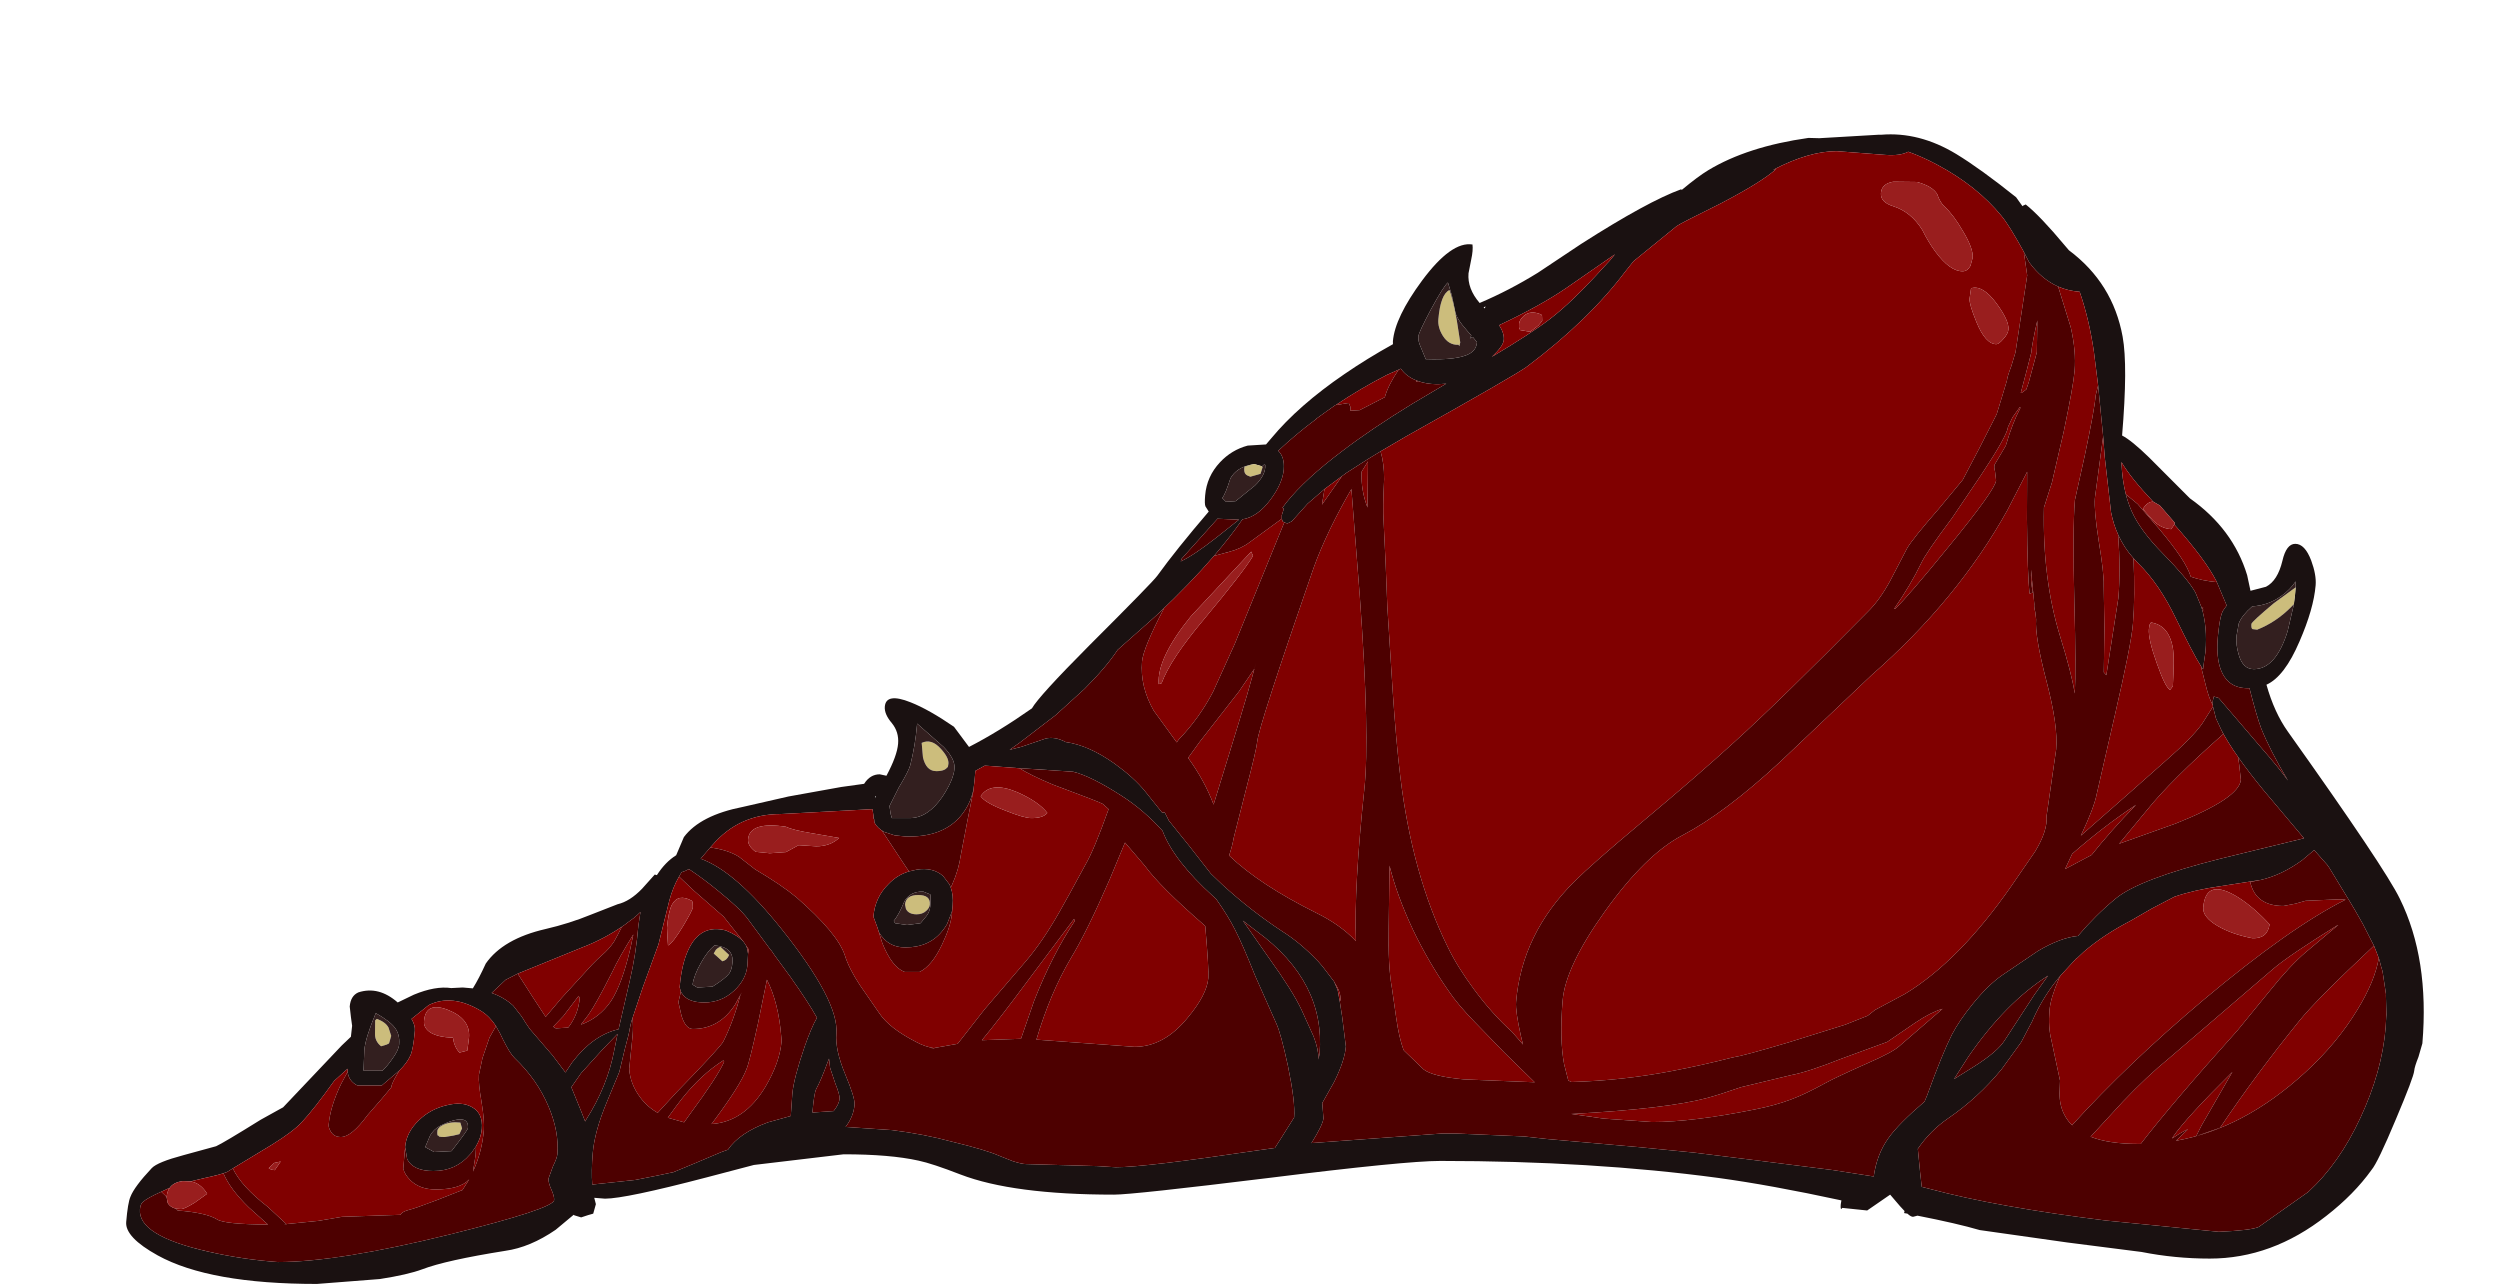 <?xml version="1.0" encoding="UTF-8" standalone="no"?>
<svg xmlns:ffdec="https://www.free-decompiler.com/flash" xmlns:xlink="http://www.w3.org/1999/xlink" ffdec:objectType="frame" height="207.65px" width="403.95px" xmlns="http://www.w3.org/2000/svg">
  <g transform="matrix(1.0, 0.0, 0.0, 1.0, 203.8, 207.5)">
    <use ffdec:characterId="15" ffdec:characterName="a_EB_NephitBody02" height="199.6" transform="matrix(1.0, 0.0, -0.078, 0.931, -168.679, -185.868)" width="368.6" xlink:href="#sprite0"/>
  </g>
  <defs>
    <g id="sprite0" transform="matrix(1.0, 0.0, 0.0, 1.0, 184.3, 199.6)">
      <use ffdec:characterId="14" height="199.6" transform="matrix(1.0, 0.0, 0.0, 1.0, -184.3, -199.6)" width="368.6" xlink:href="#shape0"/>
    </g>
    <g id="shape0" transform="matrix(1.0, 0.0, 0.0, 1.0, 184.3, 199.6)">
      <path d="M74.6 -198.85 L84.1 -199.45 84.55 -199.45 Q90.65 -200.0 96.95 -196.1 101.05 -193.55 107.2 -188.6 L108.35 -187.05 108.45 -187.15 108.85 -187.35 Q111.35 -185.35 115.75 -180.2 L116.45 -179.4 Q124.0 -173.7 126.3 -164.4 127.55 -159.35 127.55 -147.25 129.15 -146.4 132.2 -143.45 L139.35 -136.35 Q146.75 -131.05 149.65 -123.0 L150.4 -120.3 152.85 -121.0 Q154.65 -122.05 155.15 -125.5 155.55 -128.45 157.0 -128.45 158.55 -128.45 159.8 -125.55 160.85 -123.05 160.85 -121.25 160.85 -117.15 159.0 -111.5 157.05 -105.4 154.25 -104.0 155.9 -99.15 158.35 -95.85 175.9 -72.15 178.7 -66.85 184.3 -56.4 184.3 -41.75 L183.85 -39.4 Q183.35 -37.7 183.35 -37.0 183.35 -35.9 181.05 -28.6 178.7 -21.05 177.8 -19.8 175.3 -15.55 171.1 -11.8 162.9 -4.4 152.85 -4.4 147.25 -4.4 141.75 -5.55 L129.6 -7.2 115.3 -9.35 Q111.55 -10.5 105.05 -11.85 L104.35 -11.65 Q104.0 -11.65 103.4 -12.2 L102.85 -12.3 102.9 -12.65 102.1 -13.5 100.35 -15.5 96.85 -12.75 92.8 -13.2 92.65 -13.0 Q92.5 -13.0 92.5 -13.85 L92.55 -14.5 Q80.95 -17.15 72.35 -18.4 51.7 -21.35 27.2 -21.35 21.55 -21.35 -0.25 -18.4 -22.0 -15.5 -25.05 -15.5 -41.4 -15.5 -50.15 -19.0 -54.85 -20.9 -57.1 -21.4 -61.8 -22.5 -69.3 -22.5 L-83.65 -20.65 -91.1 -18.5 Q-103.95 -14.8 -107.25 -14.8 L-109.0 -14.95 -108.65 -13.85 -108.95 -12.2 -109.75 -11.95 -110.85 -11.55 -111.95 -11.9 -112.1 -12.0 -114.8 -9.4 Q-118.7 -6.35 -122.65 -5.75 -132.15 -4.1 -135.8 -2.55 -138.1 -1.6 -142.55 -0.85 L-152.65 0.0 Q-170.0 0.0 -178.75 -4.95 -184.3 -8.1 -184.3 -10.75 -184.3 -14.1 -183.95 -15.15 -183.45 -16.9 -180.9 -20.1 -180.05 -21.15 -175.95 -22.35 L-170.8 -23.9 Q-169.7 -24.45 -163.95 -28.5 L-161.15 -30.25 -160.5 -30.65 -151.85 -41.4 -150.5 -42.9 -150.45 -44.8 -150.75 -46.25 -151.1 -48.15 Q-151.1 -50.0 -149.9 -50.6 -146.7 -51.75 -143.4 -48.85 L-140.9 -50.2 Q-137.55 -51.75 -134.95 -51.35 L-133.1 -51.45 -131.45 -51.3 Q-130.6 -53.0 -129.7 -55.6 -127.25 -59.9 -120.5 -61.6 -116.75 -62.55 -113.35 -64.1 L-109.2 -65.9 Q-107.25 -66.4 -105.45 -68.6 L-103.6 -71.05 -103.25 -70.95 Q-102.05 -73.25 -100.4 -74.4 L-99.4 -77.55 Q-97.05 -81.35 -90.25 -82.8 L-83.05 -84.6 -74.65 -86.25 -71.0 -86.8 Q-70.15 -88.45 -68.6 -88.45 L-67.5 -88.2 Q-66.05 -91.65 -66.05 -93.75 -66.05 -95.8 -67.35 -97.35 -68.7 -98.9 -68.7 -100.2 -68.7 -102.65 -64.6 -100.95 -61.55 -99.7 -57.25 -96.7 L-54.55 -93.2 Q-49.95 -95.85 -44.9 -99.9 -44.0 -101.95 -36.5 -110.8 -27.1 -121.8 -26.45 -122.9 -23.75 -127.45 -19.0 -134.05 L-19.6 -134.95 Q-19.8 -135.35 -19.8 -136.85 -19.8 -140.15 -17.85 -142.6 -16.15 -144.75 -13.6 -145.5 L-10.65 -145.7 -9.9 -146.75 Q-5.95 -152.45 1.05 -157.9 4.5 -160.6 8.5 -163.1 L8.45 -163.6 Q8.45 -167.75 12.35 -174.15 16.55 -181.0 20.0 -180.4 20.2 -179.4 20.0 -177.8 L19.75 -175.4 Q19.75 -172.75 21.95 -170.25 26.6 -172.45 30.95 -175.5 L37.55 -180.5 Q47.75 -187.9 53.0 -190.0 L53.05 -189.85 Q55.55 -192.25 57.1 -193.3 63.1 -197.4 72.85 -198.9 L74.6 -198.85 M123.0 -155.95 L121.85 -161.85 Q120.65 -167.45 118.75 -172.2 116.85 -172.35 115.2 -173.1 112.4 -174.4 110.2 -177.3 L109.2 -179.1 Q106.5 -183.7 105.1 -185.35 100.75 -190.55 94.0 -194.25 91.45 -195.65 89.15 -196.5 87.9 -195.75 85.5 -195.95 L77.6 -196.6 Q73.1 -196.6 67.55 -193.35 L68.05 -193.5 Q65.9 -191.25 59.6 -187.55 L59.25 -187.35 Q53.45 -184.15 52.75 -183.6 L46.25 -177.5 45.05 -175.7 Q39.75 -167.2 30.45 -159.2 28.9 -157.85 11.8 -147.05 L7.95 -144.5 6.0 -143.15 2.7 -140.75 -0.6 -137.95 -3.15 -135.4 -5.45 -132.35 -6.1 -132.0 -6.2 -132.0 -6.3 -132.05 -6.35 -132.05 -6.9 -132.3 -7.1 -132.8 -7.15 -133.4 -6.9 -134.55 -7.15 -134.7 Q-4.85 -138.6 0.4 -143.35 L1.7 -144.5 Q6.15 -148.4 12.5 -152.8 L17.65 -156.25 16.35 -156.15 16.1 -156.15 Q14.35 -156.2 13.05 -156.7 L12.8 -156.8 Q11.15 -157.45 10.1 -158.85 L10.0 -158.8 7.9 -157.75 Q3.75 -155.35 0.1 -152.55 L0.05 -152.55 -0.7 -151.95 -2.9 -150.15 -2.9 -150.1 Q-5.95 -147.5 -8.6 -144.6 -7.45 -143.5 -7.45 -141.35 -7.45 -138.95 -9.2 -136.1 -11.05 -133.1 -13.45 -132.7 -15.15 -129.7 -17.55 -126.35 -20.95 -121.65 -25.8 -116.3 L-26.75 -115.3 -31.85 -110.05 Q-33.45 -107.05 -36.65 -103.3 L-41.0 -98.7 -46.4 -93.95 -47.95 -92.7 -46.0 -93.25 -42.3 -94.65 Q-40.8 -95.05 -39.0 -94.05 -35.25 -93.5 -30.8 -90.3 -27.45 -87.85 -25.5 -85.5 L-22.45 -81.8 -22.05 -81.85 -21.25 -80.4 -17.65 -76.05 -13.75 -71.2 -11.7 -69.25 Q-6.75 -64.75 -1.45 -61.2 1.65 -59.2 4.55 -56.2 L4.65 -56.1 4.8 -55.95 5.55 -55.1 7.6 -52.5 8.3 -51.05 8.8 -49.05 9.4 -46.35 10.4 -41.2 Q10.4 -38.75 9.0 -35.1 L7.35 -31.4 7.75 -28.75 Q7.75 -27.65 6.15 -24.45 L27.0 -26.1 27.6 -26.1 27.95 -26.1 28.3 -26.1 28.6 -26.1 28.85 -26.1 29.1 -26.1 29.35 -26.1 29.55 -26.1 40.4 -25.6 44.2 -25.15 59.05 -23.75 68.05 -22.8 78.25 -21.45 90.85 -19.75 97.45 -18.65 Q97.65 -22.5 99.3 -25.3 100.75 -27.8 104.65 -31.65 L105.0 -32.8 Q106.85 -39.9 108.15 -43.25 109.2 -45.8 111.15 -48.65 113.35 -51.9 115.5 -53.6 L120.95 -57.8 Q124.4 -60.1 127.2 -60.4 129.75 -64.0 132.8 -66.9 136.3 -70.25 149.15 -73.8 L162.4 -77.35 155.2 -85.7 Q152.55 -88.85 150.65 -91.45 148.7 -94.1 147.55 -96.2 L146.55 -98.15 145.9 -100.2 145.85 -100.45 145.8 -100.85 145.8 -101.1 145.8 -101.2 145.9 -101.95 146.7 -101.7 153.75 -93.65 Q157.75 -89.15 158.95 -87.45 L159.0 -87.4 Q155.75 -92.55 154.0 -96.4 153.1 -98.5 151.55 -103.4 148.15 -103.25 146.7 -106.55 145.75 -108.7 145.75 -112.2 L145.75 -112.25 145.75 -112.35 145.75 -112.45 145.75 -112.5 145.8 -114.15 Q145.9 -116.05 146.2 -116.8 L146.75 -117.75 144.85 -121.8 144.8 -121.9 Q142.75 -125.65 137.2 -131.8 L137.25 -132.1 134.6 -135.1 133.5 -135.75 133.3 -135.95 Q129.55 -139.85 127.8 -142.65 128.15 -139.6 128.95 -137.05 129.45 -135.5 130.1 -134.15 131.8 -130.7 135.75 -126.75 140.05 -122.4 141.4 -120.2 L141.55 -119.95 142.7 -117.45 Q143.95 -114.05 143.95 -109.7 L143.85 -108.0 143.8 -106.7 143.6 -106.95 143.4 -107.25 Q142.05 -109.25 138.8 -115.35 135.55 -121.55 131.85 -125.1 L131.05 -125.95 Q129.4 -127.75 128.25 -130.05 127.35 -131.85 126.8 -133.95 L125.05 -143.45 124.5 -147.1 123.0 -155.95 M157.6 -118.0 L157.6 -118.35 157.65 -119.6 157.65 -120.9 157.55 -122.05 157.55 -121.9 Q156.8 -120.5 155.45 -119.4 153.45 -117.75 150.9 -117.6 149.35 -116.05 148.95 -114.65 L148.75 -112.45 Q148.75 -110.9 149.35 -109.25 150.2 -106.7 152.0 -106.7 155.55 -106.7 156.95 -113.3 L157.6 -118.0 M43.15 -178.7 L35.75 -172.85 Q31.85 -169.8 25.4 -166.4 26.35 -165.0 26.35 -163.85 26.35 -162.75 24.65 -160.9 30.8 -165.05 33.5 -167.45 36.85 -170.35 41.65 -176.65 L42.4 -177.6 43.15 -178.7 M17.35 -171.6 L16.55 -173.8 Q15.9 -173.2 14.15 -169.1 12.5 -165.15 12.5 -164.45 12.5 -163.6 13.05 -162.55 L14.0 -160.5 Q19.2 -160.3 21.0 -161.45 22.05 -162.1 22.05 -163.45 L21.3 -164.35 20.85 -164.1 21.05 -164.6 20.25 -165.5 Q18.35 -167.6 18.1 -168.85 L17.35 -171.6 M22.95 -169.65 L22.65 -169.5 22.85 -169.3 22.95 -169.65 M5.05 -42.95 Q6.05 -40.65 6.15 -38.95 L6.25 -39.95 Q6.25 -52.45 -5.55 -61.2 L-7.95 -63.05 -3.25 -56.6 Q1.05 -50.85 2.75 -47.55 L5.05 -42.95 M-95.0 -75.75 L-95.25 -75.4 -96.4 -73.8 Q-90.6 -71.65 -82.25 -61.45 -72.1 -49.05 -72.1 -43.45 -72.1 -40.65 -70.15 -36.45 -68.2 -32.3 -68.2 -31.1 -68.2 -29.05 -69.35 -27.25 L-61.8 -26.7 Q-56.55 -26.0 -52.0 -24.7 -46.3 -23.25 -44.15 -22.25 L-41.85 -21.3 Q-40.35 -20.8 -39.65 -20.8 L-28.1 -20.45 -25.15 -20.25 Q-20.5 -20.25 -2.65 -23.15 L0.3 -23.6 1.1 -25.15 3.0 -28.9 Q3.0 -31.55 1.3 -37.85 -0.3 -43.55 -1.15 -45.2 L-5.2 -53.45 Q-7.7 -59.0 -9.1 -61.5 -10.35 -63.8 -12.55 -66.8 L-13.1 -67.3 Q-19.95 -73.5 -22.15 -78.65 -25.4 -82.2 -29.2 -84.7 -34.45 -88.15 -37.4 -88.9 L-45.15 -89.45 -46.1 -89.5 -51.0 -89.9 -51.75 -89.95 -53.2 -89.05 -53.2 -87.35 -53.25 -85.85 Q-53.55 -83.25 -54.9 -81.3 -57.4 -77.65 -63.0 -77.65 L-63.3 -77.65 -63.45 -77.65 -63.55 -77.65 -65.3 -77.85 -65.35 -77.85 -67.1 -78.45 Q-68.2 -79.05 -68.8 -80.05 L-68.9 -80.65 -69.0 -81.0 -69.3 -82.4 -84.1 -81.55 Q-90.8 -81.55 -94.7 -76.15 L-95.0 -75.75 M155.85 -70.1 L149.65 -69.05 Q145.4 -68.4 142.25 -67.2 L138.75 -65.15 135.45 -63.0 Q131.4 -60.65 128.4 -57.7 L127.35 -56.55 127.2 -56.45 124.9 -53.5 Q122.45 -50.05 121.05 -45.9 L121.0 -45.7 119.45 -41.95 116.65 -37.25 Q113.25 -32.3 108.7 -28.75 105.95 -26.6 104.2 -23.45 L104.9 -19.3 105.35 -16.85 106.65 -16.5 Q117.8 -13.35 135.6 -11.0 L153.95 -9.05 Q159.2 -9.3 160.35 -9.9 L163.5 -12.45 167.85 -15.95 Q172.5 -20.9 175.3 -28.85 178.15 -36.85 178.15 -44.45 L178.1 -46.35 178.1 -46.75 177.75 -50.15 177.75 -50.3 176.9 -54.2 176.65 -54.95 176.65 -54.9 176.25 -56.15 176.1 -56.55 175.6 -57.7 175.15 -58.7 173.05 -62.5 172.5 -63.4 172.35 -63.65 171.65 -64.8 170.45 -66.7 170.25 -67.0 166.9 -72.2 166.5 -72.75 164.2 -75.3 162.4 -73.55 Q159.3 -70.95 155.9 -70.1 L155.85 -70.1 M116.75 -42.25 L120.95 -50.2 122.9 -53.5 Q116.4 -48.8 111.15 -39.5 L109.1 -35.55 112.2 -37.75 Q115.8 -40.35 116.75 -42.25 M-179.05 -16.0 Q-181.25 -14.9 -181.9 -14.2 -182.25 -13.85 -182.25 -12.95 -182.25 -8.4 -170.8 -5.65 -165.1 -4.25 -159.25 -3.8 -149.6 -3.8 -132.0 -8.55 -115.45 -13.05 -115.45 -14.55 -115.45 -15.2 -116.05 -16.4 -116.65 -17.6 -116.65 -18.3 L-116.1 -20.4 Q-115.55 -21.85 -115.55 -22.5 -115.55 -26.4 -117.6 -30.75 -119.8 -35.45 -123.75 -39.2 -124.55 -39.95 -125.9 -42.45 L-126.35 -43.3 -126.4 -43.4 -127.2 -44.75 Q-128.35 -46.45 -129.85 -47.4 -134.75 -50.4 -138.35 -48.4 L-140.95 -46.0 Q-140.25 -44.9 -140.25 -43.95 -140.25 -40.65 -140.65 -39.6 -141.05 -38.4 -142.2 -37.05 L-144.85 -34.45 -148.8 -34.45 Q-150.25 -35.2 -150.55 -36.8 L-150.6 -37.35 -152.6 -35.25 Q-155.5 -30.3 -157.3 -28.05 -158.55 -26.45 -161.75 -24.2 L-167.8 -20.05 -168.3 -19.7 -168.35 -19.65 -168.75 -19.4 Q-169.8 -18.95 -172.15 -18.4 L-174.45 -17.8 -175.7 -17.85 Q-177.2 -17.65 -177.75 -16.65 L-177.8 -16.65 -179.05 -16.0 M-128.8 -23.9 L-129.45 -22.75 -129.65 -22.5 Q-131.7 -19.6 -135.35 -19.6 -138.6 -19.6 -139.75 -21.65 L-140.1 -23.15 -140.15 -23.35 -140.25 -23.75 Q-140.25 -26.35 -138.35 -28.45 -136.65 -30.35 -134.15 -31.0 -131.7 -31.7 -130.0 -30.7 -128.1 -29.65 -128.1 -26.9 -128.1 -25.4 -128.8 -23.9 M-12.75 -142.2 Q-15.1 -141.7 -15.95 -139.8 -16.55 -137.05 -17.0 -136.4 L-16.35 -135.75 -14.8 -135.85 -11.9 -138.55 Q-10.25 -140.4 -10.5 -142.15 L-10.7 -142.2 -10.9 -142.0 -11.0 -141.85 -11.15 -141.95 -12.3 -142.3 -12.7 -142.2 -12.75 -142.2 M-14.25 -132.65 L-17.35 -132.8 -17.45 -132.85 -22.75 -125.85 -22.85 -125.4 Q-20.9 -126.4 -17.45 -129.5 L-14.0 -132.65 -14.25 -132.65 M-124.4 -53.85 L-126.15 -52.85 -126.25 -52.8 -128.35 -50.5 Q-126.3 -49.75 -124.7 -48.3 L-123.25 -46.5 -122.9 -46.0 -122.55 -45.45 -121.7 -44.25 -117.65 -39.65 -115.35 -36.7 -114.4 -38.45 Q-111.4 -43.2 -107.35 -44.2 L-106.2 -52.6 Q-105.55 -57.2 -105.55 -62.25 L-105.4 -64.55 -106.0 -63.9 -106.15 -63.8 -106.35 -63.55 -107.3 -62.75 -107.75 -62.35 Q-110.8 -59.9 -114.35 -58.4 L-124.4 -53.85 M-99.65 -70.7 Q-100.5 -68.85 -100.9 -66.5 L-102.05 -58.95 -104.0 -51.5 -105.4 -45.5 -105.55 -44.35 Q-105.55 -43.7 -106.1 -40.6 L-106.65 -36.8 -108.25 -31.6 Q-109.85 -26.5 -109.85 -22.65 -109.85 -19.6 -109.5 -17.25 L-102.6 -18.05 -99.15 -18.8 -96.55 -19.4 Q-93.25 -20.9 -89.05 -22.9 L-88.05 -23.3 Q-86.45 -26.2 -81.95 -28.05 L-78.35 -29.15 -78.4 -33.0 Q-78.4 -35.6 -77.05 -41.2 -76.2 -44.6 -75.45 -46.2 -77.1 -48.95 -80.05 -52.95 L-80.05 -53.0 -80.15 -53.1 -83.15 -57.05 -83.75 -57.9 -83.75 -57.85 -83.95 -58.1 -88.0 -63.4 Q-89.35 -65.15 -93.1 -68.2 -95.7 -70.35 -98.15 -72.0 -98.7 -71.65 -99.3 -71.45 L-99.65 -70.7 M-97.8 -50.7 L-98.05 -51.5 Q-98.05 -55.5 -97.15 -58.0 -95.55 -62.5 -91.35 -61.35 -89.35 -60.5 -88.35 -59.4 L-87.9 -58.75 -87.65 -58.2 -87.45 -57.3 -87.4 -55.3 -87.4 -55.2 Q-87.45 -52.8 -89.2 -50.9 -91.1 -48.85 -93.85 -48.85 -96.25 -48.85 -97.35 -50.1 L-97.8 -50.7 M-94.95 -55.7 Q-95.9 -53.6 -96.0 -51.95 L-95.2 -51.45 -92.75 -51.6 Q-90.8 -53.0 -90.25 -53.85 -89.85 -54.5 -89.85 -55.8 -89.85 -58.5 -93.0 -58.75 -94.05 -57.75 -94.95 -55.7 M-136.4 -25.65 L-137.0 -23.75 -135.5 -22.9 -132.7 -23.05 Q-130.35 -26.7 -130.35 -27.05 -130.35 -28.45 -131.5 -28.55 -132.7 -28.65 -134.8 -27.5 -135.95 -26.8 -136.4 -25.65 M-146.8 -47.0 Q-148.15 -42.65 -148.15 -40.6 L-148.0 -37.0 -144.95 -37.0 Q-144.2 -37.85 -143.55 -39.0 -142.6 -40.55 -142.6 -41.55 -142.6 -43.35 -143.55 -44.5 -144.4 -45.6 -146.8 -47.0 M-109.7 -40.65 L-112.8 -36.6 -114.2 -34.15 -112.3 -30.0 -111.5 -28.2 -111.4 -28.45 Q-108.35 -34.35 -107.75 -40.7 L-107.45 -43.4 -109.7 -40.65 M-58.65 -93.2 L-63.25 -97.25 -63.25 -97.1 Q-63.25 -93.45 -63.8 -90.0 -64.0 -88.95 -65.35 -86.15 L-66.6 -82.95 -66.3 -81.55 -66.05 -80.85 -63.1 -80.85 Q-60.2 -80.9 -58.15 -84.6 -56.6 -87.5 -56.6 -89.45 -56.6 -91.1 -58.65 -93.2 M-55.6 -68.8 Q-55.05 -67.5 -55.05 -65.7 L-55.05 -64.95 -55.1 -64.55 -55.7 -62.45 -55.95 -61.95 -56.25 -61.45 Q-58.15 -58.4 -62.15 -58.4 -64.95 -58.4 -66.6 -61.05 L-66.9 -61.85 -67.7 -63.75 Q-67.7 -67.1 -65.7 -69.4 -64.4 -71.0 -62.55 -71.6 L-61.35 -71.9 Q-58.8 -72.35 -57.05 -70.85 L-56.95 -70.75 -55.85 -69.35 -55.6 -68.8 M-69.05 -84.7 L-69.05 -84.3 -68.95 -84.65 -69.05 -84.7 M-64.1 -62.6 L-62.15 -62.3 -60.0 -62.6 -59.1 -63.9 Q-58.65 -64.65 -58.65 -65.55 -58.65 -66.8 -58.8 -67.6 L-60.0 -68.1 Q-62.1 -68.15 -62.9 -66.4 -63.6 -64.1 -64.35 -63.0 L-64.1 -62.6 M-73.15 -38.4 Q-73.95 -35.35 -74.6 -33.85 -74.9 -33.15 -74.9 -29.75 L-71.5 -30.0 Q-70.7 -31.2 -70.7 -32.15 -70.7 -32.8 -71.6 -34.8 L-72.65 -37.5 -72.95 -39.1 -73.15 -38.4" fill="#1a1111" fill-rule="evenodd" stroke="none"/>
      <path d="M115.2 -173.1 Q116.85 -172.35 118.75 -172.2 120.65 -167.45 121.85 -161.85 L123.0 -155.95 122.75 -154.3 Q122.75 -151.85 121.8 -143.85 L120.8 -136.05 Q120.8 -131.0 122.1 -118.25 123.3 -106.65 123.4 -102.5 L123.35 -102.65 Q122.6 -106.0 120.25 -112.4 116.6 -122.4 115.9 -134.7 L115.9 -134.75 116.85 -139.1 118.05 -147.8 Q119.0 -155.8 119.0 -158.5 119.0 -161.85 117.8 -166.0 L115.2 -173.1 M124.5 -147.1 L125.05 -143.45 126.8 -133.95 Q127.35 -131.85 128.25 -130.05 129.15 -123.95 129.15 -119.05 L128.25 -105.65 127.8 -106.15 127.3 -113.85 126.6 -121.3 Q126.5 -123.3 125.2 -128.95 124.0 -134.3 124.0 -136.4 L124.5 -147.1 M131.05 -125.95 L131.85 -125.1 Q135.55 -121.55 138.8 -115.35 142.05 -109.25 143.4 -107.25 L144.45 -103.9 Q145.1 -101.75 145.85 -100.45 L145.9 -100.2 144.4 -97.25 Q143.0 -94.85 139.15 -90.95 L133.75 -85.4 126.3 -77.8 Q128.05 -82.6 128.3 -85.0 L130.15 -98.6 Q131.85 -110.95 131.85 -114.55 131.85 -119.35 131.05 -125.95 M128.95 -137.05 Q128.15 -139.6 127.8 -142.65 129.55 -139.85 133.3 -135.95 L133.5 -135.75 Q132.6 -135.85 131.9 -134.5 L133.65 -132.55 Q135.1 -131.1 136.75 -131.0 L137.2 -131.8 Q142.75 -125.65 144.8 -121.9 L144.85 -121.8 Q142.4 -122.05 140.55 -122.75 139.6 -125.5 134.75 -131.1 L131.0 -135.35 128.95 -137.05 M147.55 -96.2 Q148.7 -94.1 150.65 -91.45 L150.95 -90.0 151.4 -87.5 Q151.4 -84.3 141.45 -79.9 L132.6 -76.4 136.65 -82.25 Q140.05 -87.35 147.95 -95.45 L147.55 -96.2 M8.8 -49.05 L8.3 -51.05 7.6 -52.5 7.8 -52.15 Q8.9 -50.55 8.9 -49.25 L8.8 -49.05 M-25.8 -116.3 Q-20.95 -121.65 -17.55 -126.35 L-15.2 -127.05 Q-13.25 -127.6 -11.95 -128.75 L-7.1 -132.8 -6.9 -132.3 -6.35 -132.05 -6.65 -132.15 -7.95 -127.85 -13.0 -111.1 -15.85 -102.8 Q-17.75 -98.15 -20.75 -94.5 L-21.05 -94.0 -20.6 -93.4 -25.2 -99.5 Q-27.75 -103.7 -27.75 -108.0 -27.75 -110.35 -24.9 -117.3 L-25.8 -116.3 M-2.9 -150.1 L-2.9 -150.15 -2.85 -150.1 -2.9 -150.1 M0.1 -152.55 Q3.75 -155.35 7.9 -157.75 L10.0 -158.8 9.75 -158.65 Q8.3 -156.05 7.9 -153.9 L4.0 -151.65 2.5 -151.55 2.5 -152.15 2.15 -152.9 0.2 -152.55 0.1 -152.55 M12.8 -156.8 L13.05 -156.7 12.75 -156.55 12.8 -156.8 M-0.6 -137.95 L2.7 -140.75 2.05 -140.2 -0.8 -135.25 -0.8 -135.3 -0.6 -137.95 M7.95 -144.5 L11.8 -147.05 Q28.9 -157.85 30.45 -159.2 39.75 -167.2 45.05 -175.7 L46.25 -177.5 52.75 -183.6 Q53.45 -184.15 59.25 -187.35 L59.6 -187.55 Q65.9 -191.25 68.05 -193.5 L67.55 -193.35 Q73.1 -196.6 77.6 -196.6 L85.5 -195.95 Q87.9 -195.75 89.15 -196.5 91.45 -195.65 94.0 -194.25 100.75 -190.55 105.1 -185.35 106.5 -183.7 109.2 -179.1 L109.25 -178.8 110.05 -175.05 109.2 -161.7 108.7 -159.25 Q108.2 -157.45 108.2 -156.8 L107.6 -153.85 107.0 -150.95 104.7 -145.15 102.4 -139.55 98.9 -134.5 Q95.15 -129.4 94.35 -127.7 L92.05 -122.05 Q90.6 -118.65 88.8 -116.6 75.8 -101.15 69.05 -94.05 63.7 -88.35 55.0 -79.95 47.75 -72.95 45.1 -69.85 37.3 -60.75 37.3 -48.95 37.3 -47.35 38.55 -43.0 L39.0 -41.55 37.05 -43.75 Q33.6 -46.85 30.35 -51.1 27.35 -55.0 25.5 -58.5 18.8 -71.0 15.55 -88.0 14.4 -94.0 13.15 -102.9 L11.15 -117.5 10.3 -124.9 9.4 -132.25 Q9.05 -134.75 8.9 -139.65 8.7 -142.4 7.95 -144.5 M101.15 -172.8 L101.05 -171.0 Q101.05 -170.05 102.5 -166.9 104.25 -163.1 106.0 -163.1 106.4 -163.1 107.05 -164.0 107.75 -164.9 107.75 -165.65 107.75 -167.2 105.45 -170.2 102.95 -173.45 101.15 -172.8 M95.75 -187.0 Q95.0 -187.65 94.4 -189.15 93.55 -190.5 91.0 -191.25 L87.15 -191.3 Q85.3 -190.95 85.3 -189.35 85.3 -187.75 87.45 -187.05 90.45 -186.05 92.5 -182.9 93.6 -180.85 94.9 -179.15 97.5 -175.75 99.55 -175.75 100.35 -175.75 100.75 -176.7 L101.0 -178.1 Q101.0 -179.7 99.05 -182.75 97.35 -185.5 95.75 -187.0 M112.3 -167.25 L112.3 -167.15 112.65 -161.7 112.2 -159.1 111.75 -156.5 111.45 -155.25 110.75 -154.65 110.6 -154.65 111.25 -158.5 111.75 -161.6 Q111.75 -163.1 112.3 -167.25 M110.65 -152.2 L110.75 -152.05 Q109.65 -149.4 108.9 -145.5 L107.35 -142.2 Q107.25 -141.75 107.5 -141.05 L107.8 -139.45 Q107.8 -137.85 101.1 -128.05 95.05 -119.15 93.2 -117.15 L93.05 -117.15 Q95.45 -121.4 96.8 -125.05 97.4 -126.8 101.2 -132.95 L105.25 -140.3 Q109.0 -147.25 109.0 -148.75 L109.6 -150.4 110.65 -152.2 M110.05 -134.35 L112.7 -140.95 113.3 -132.85 Q114.15 -122.95 114.75 -119.8 L115.25 -120.0 Q114.75 -121.8 114.65 -123.95 L115.65 -118.0 Q115.65 -117.35 115.9 -116.65 L116.15 -115.35 Q116.15 -112.45 118.65 -104.65 121.15 -96.9 121.15 -92.8 L120.5 -81.25 Q120.9 -78.65 119.1 -75.0 L115.75 -69.05 Q108.35 -56.05 100.05 -50.35 L95.4 -47.55 94.3 -46.55 90.8 -45.0 81.8 -41.9 Q74.8 -39.6 73.0 -39.3 68.2 -37.95 63.4 -36.95 55.55 -35.3 47.35 -35.05 L46.8 -35.3 45.9 -38.15 Q44.8 -42.5 44.8 -49.2 44.8 -55.1 50.45 -64.7 56.25 -74.55 61.9 -77.85 68.45 -81.7 76.7 -90.6 L90.3 -105.65 Q103.2 -118.75 110.05 -134.35 M134.55 -114.4 L134.5 -113.65 Q134.5 -111.95 136.25 -107.7 137.95 -103.5 138.75 -103.1 L139.15 -103.75 Q139.0 -108.75 138.7 -110.05 137.8 -114.3 134.75 -114.8 L134.55 -114.4 M142.7 -117.45 L142.8 -117.35 143.0 -117.35 142.9 -117.2 143.3 -116.6 142.7 -117.45 M43.15 -178.7 L42.4 -177.6 41.65 -176.65 Q36.85 -170.35 33.5 -167.45 30.8 -165.05 24.65 -160.9 26.35 -162.75 26.35 -163.85 26.35 -165.0 25.4 -166.4 31.85 -169.8 35.75 -172.85 L43.15 -178.7 M32.2 -168.05 L32.05 -168.25 Q30.25 -169.05 29.25 -168.0 28.6 -167.3 28.6 -166.65 28.6 -165.9 28.75 -165.8 L28.85 -165.55 30.5 -165.25 31.75 -166.35 32.3 -167.15 32.2 -168.05 M3.75 -137.95 L6.55 -119.4 Q10.1 -95.05 9.9 -85.85 9.55 -68.8 10.6 -59.5 7.85 -62.35 3.9 -64.35 -5.75 -69.3 -11.05 -74.35 -10.65 -76.1 -10.55 -77.4 L-9.25 -85.6 Q-8.05 -92.8 -8.05 -94.15 -8.05 -96.65 -1.3 -124.25 0.35 -130.65 3.95 -138.4 L3.75 -137.95 M15.7 -62.0 L15.0 -72.6 Q16.65 -67.3 19.7 -61.4 22.65 -55.8 26.25 -50.85 27.9 -48.5 30.9 -45.45 L36.1 -40.15 41.4 -35.0 29.95 -35.5 Q24.8 -36.0 23.25 -37.25 L19.85 -40.5 19.75 -40.65 Q18.85 -42.8 18.15 -46.15 L17.05 -51.35 Q16.1 -55.15 15.7 -62.0 M5.15 -140.95 L6.05 -142.75 6.6 -134.75 Q5.3 -137.7 5.15 -140.95 M-46.1 -89.5 Q-44.25 -88.3 -40.45 -86.65 -32.7 -83.65 -32.15 -83.3 L-31.15 -82.4 Q-32.95 -75.3 -34.15 -72.75 -36.5 -67.2 -37.8 -64.35 -40.05 -59.4 -42.4 -56.1 L-48.45 -47.7 -52.35 -41.7 -52.5 -41.65 -56.6 -40.85 -56.0 -40.9 Q-57.6 -41.15 -59.1 -42.0 -63.65 -44.4 -65.45 -47.0 L-68.95 -51.85 Q-70.95 -54.75 -71.8 -57.05 -73.25 -60.85 -80.4 -67.1 -83.05 -69.3 -87.45 -71.95 L-90.25 -74.15 Q-92.15 -75.35 -95.0 -75.75 L-94.7 -76.15 Q-90.8 -81.55 -84.1 -81.55 L-69.3 -82.4 -69.0 -81.0 Q-69.2 -80.9 -69.0 -80.75 L-68.9 -80.65 -68.8 -80.05 Q-68.2 -79.05 -67.1 -78.45 L-67.5 -78.7 -63.1 -72.35 -62.55 -71.6 Q-64.4 -71.0 -65.7 -69.4 -67.7 -67.1 -67.7 -63.75 L-66.9 -61.85 -65.9 -59.15 Q-64.0 -54.95 -61.9 -54.15 L-59.5 -54.15 Q-57.55 -55.2 -56.2 -59.0 -55.05 -62.15 -55.05 -64.35 L-55.05 -64.95 -55.05 -65.7 Q-55.05 -67.5 -55.6 -68.8 L-55.4 -69.35 Q-54.55 -71.85 -54.4 -74.55 L-53.75 -80.95 -53.25 -85.5 -53.25 -85.85 -53.2 -87.35 -53.2 -89.05 -51.75 -89.95 -51.0 -89.9 -46.1 -89.5 M69.55 -32.3 Q71.4 -32.85 74.8 -34.15 L82.75 -36.25 Q85.45 -36.8 90.65 -39.1 L97.8 -42.0 102.1 -45.35 Q104.45 -47.15 106.3 -47.75 L99.8 -41.25 Q98.8 -40.2 95.0 -38.35 90.05 -35.9 88.35 -34.85 85.3 -32.95 83.0 -32.0 80.6 -31.0 77.4 -30.3 67.4 -28.1 60.9 -28.1 L53.0 -28.7 47.75 -29.5 Q63.2 -30.4 69.55 -32.3 M155.85 -70.1 L154.3 -69.75 Q155.5 -65.6 160.0 -65.6 L161.9 -66.0 163.5 -66.5 168.85 -66.75 169.95 -66.7 Q161.3 -61.85 148.35 -49.3 137.0 -38.25 128.8 -27.55 L129.25 -27.15 Q128.1 -28.1 127.4 -29.4 126.5 -31.0 126.35 -33.1 L126.25 -35.3 124.3 -42.35 Q123.6 -44.55 123.6 -47.5 123.6 -49.6 124.7 -53.0 L124.9 -53.5 127.2 -56.45 127.35 -56.55 128.4 -57.7 Q131.4 -60.65 135.45 -63.0 L138.75 -65.15 142.25 -67.2 Q145.4 -68.4 149.65 -69.05 L155.85 -70.1 M134.8 -83.15 Q131.0 -78.55 128.3 -74.45 L124.2 -72.0 125.15 -74.65 Q130.0 -79.55 134.8 -83.15 M176.1 -56.55 Q175.8 -52.6 173.35 -47.6 170.5 -41.75 165.75 -36.7 156.6 -26.95 145.8 -24.85 L147.6 -26.85 Q147.0 -26.65 145.15 -25.25 L145.25 -25.5 Q147.1 -28.8 154.0 -36.8 L153.85 -36.5 149.75 -27.55 149.0 -25.65 152.75 -27.1 Q157.75 -36.25 164.1 -45.65 166.5 -49.25 175.15 -58.7 L175.6 -57.7 176.1 -56.55 M158.0 -62.4 Q155.25 -65.35 152.55 -67.1 147.05 -70.6 147.05 -65.35 147.05 -63.7 149.6 -62.15 152.0 -60.7 155.4 -60.0 157.85 -59.9 158.0 -62.4 M131.95 -25.55 L136.7 -31.65 Q140.25 -36.05 143.55 -39.15 L159.15 -54.65 Q161.45 -56.95 169.05 -62.3 L169.1 -62.3 164.25 -57.6 Q161.85 -55.25 158.85 -50.75 L154.25 -44.0 Q144.65 -31.35 140.15 -24.3 L139.75 -24.3 Q135.0 -24.3 131.95 -25.55 M-168.75 -19.4 L-169.25 -19.2 Q-167.95 -16.45 -164.7 -13.3 L-161.35 -10.3 Q-168.35 -10.35 -169.65 -11.2 -171.45 -12.35 -176.15 -12.75 L-176.4 -13.05 -175.55 -13.0 Q-175.1 -13.0 -173.5 -14.1 L-171.6 -15.65 Q-172.8 -17.5 -174.45 -17.8 L-172.15 -18.4 Q-169.8 -18.95 -168.75 -19.4 M-178.1 -15.05 L-178.35 -15.35 -179.05 -16.0 -177.8 -16.65 -177.75 -16.65 Q-178.1 -16.05 -178.1 -15.15 L-178.1 -15.05 M-127.2 -44.75 L-128.1 -42.75 -128.95 -39.2 -129.3 -36.3 Q-129.3 -34.85 -128.5 -31.55 -127.75 -28.25 -127.75 -26.75 -127.75 -22.9 -128.95 -19.5 L-128.75 -22.35 -128.8 -23.9 Q-128.1 -25.4 -128.1 -26.9 -128.1 -29.65 -130.0 -30.7 -131.7 -31.7 -134.15 -31.0 -136.65 -30.35 -138.35 -28.45 -140.25 -26.35 -140.25 -23.75 L-140.15 -23.35 -140.25 -23.3 -140.25 -20.0 Q-139.95 -19.0 -138.95 -18.0 -137.3 -16.4 -134.75 -16.4 -130.8 -16.4 -129.45 -18.15 L-130.4 -16.3 -134.4 -14.55 Q-137.95 -13.05 -138.8 -12.85 -139.85 -12.55 -140.1 -12.0 L-149.5 -11.65 -153.25 -10.95 -158.75 -10.35 -158.35 -10.35 -161.65 -13.4 Q-166.15 -16.9 -167.8 -20.05 L-161.75 -24.2 Q-158.55 -26.45 -157.3 -28.05 -155.5 -30.3 -152.6 -35.25 L-150.6 -37.35 -150.55 -36.8 -151.45 -34.7 Q-152.9 -30.75 -152.9 -27.6 -152.9 -27.15 -152.5 -26.5 -151.9 -25.5 -150.75 -25.5 -149.05 -25.5 -146.75 -29.3 L-144.7 -32.1 -143.3 -34.1 Q-143.3 -34.8 -142.4 -36.65 L-142.2 -37.05 Q-141.05 -38.4 -140.65 -39.6 -140.25 -40.65 -140.25 -43.95 -140.25 -44.9 -140.95 -46.0 L-138.35 -48.4 Q-134.75 -50.4 -129.85 -47.4 -128.35 -46.45 -127.2 -44.75 M-11.25 -126.35 L-11.6 -127.1 -20.45 -115.9 Q-25.4 -108.6 -24.75 -104.1 L-24.3 -104.25 Q-23.2 -108.4 -18.35 -115.3 -12.55 -123.6 -11.25 -126.35 M-9.5 -106.75 L-9.3 -107.85 -9.8 -105.05 Q-10.4 -101.45 -14.25 -83.2 -16.05 -87.4 -19.0 -91.3 L-17.4 -94.0 -11.7 -102.8 -9.5 -106.75 M-83.05 -79.35 Q-89.0 -80.3 -89.0 -77.15 -89.0 -76.05 -87.6 -75.0 L-85.3 -74.75 -82.7 -74.95 -80.75 -76.15 -77.9 -75.95 Q-75.65 -75.95 -74.3 -77.4 L-78.65 -78.2 Q-81.85 -78.75 -83.05 -79.35 M-107.75 -62.35 L-108.2 -62.0 -108.8 -60.5 -109.3 -59.35 Q-110.0 -58.1 -111.0 -57.1 L-111.05 -57.05 -111.75 -56.3 -112.6 -55.3 -112.55 -55.35 -117.0 -49.6 -119.3 -46.35 -121.6 -49.7 -124.4 -53.85 -114.35 -58.4 Q-110.8 -59.9 -107.75 -62.35 M-114.25 -50.0 L-114.05 -49.6 Q-114.05 -46.8 -115.5 -44.5 L-117.5 -44.35 -117.95 -44.65 -116.45 -46.5 -114.25 -50.0 M-105.4 -45.5 L-104.0 -51.5 -102.05 -58.95 -100.9 -66.5 Q-100.5 -68.85 -99.65 -70.7 L-97.05 -68.25 -91.9 -63.75 -88.35 -59.4 Q-89.35 -60.5 -91.35 -61.35 -95.55 -62.5 -97.15 -58.0 -98.05 -55.5 -98.05 -51.5 L-97.8 -50.7 -98.05 -48.9 -97.35 -46.5 Q-96.5 -44.25 -95.35 -44.25 -91.05 -44.25 -88.85 -48.5 L-87.95 -50.6 -88.15 -50.05 Q-88.85 -45.75 -90.25 -42.1 -90.6 -41.15 -97.1 -33.3 L-99.9 -29.7 Q-101.7 -30.75 -102.95 -32.4 -104.75 -34.75 -105.1 -37.35 L-105.0 -43.05 Q-105.0 -44.8 -105.25 -46.1 L-105.4 -45.5 M-106.25 -60.65 L-106.55 -58.1 Q-107.45 -51.9 -108.95 -49.1 -110.6 -46.15 -113.5 -45.0 L-112.4 -46.75 Q-111.3 -48.65 -109.15 -54.15 -108.3 -56.55 -106.25 -60.65 M-97.25 -66.5 Q-99.55 -67.8 -100.4 -65.85 -100.9 -64.65 -100.9 -61.85 L-100.7 -60.2 -100.5 -58.75 Q-99.75 -59.15 -98.3 -62.15 -97.0 -64.9 -97.0 -65.35 L-97.1 -66.25 -97.25 -66.5 M-87.45 -57.3 L-87.65 -58.2 -87.9 -58.75 -87.4 -58.05 -87.45 -57.3 M-131.5 -40.5 L-131.4 -42.75 Q-131.4 -46.0 -135.15 -47.55 -138.9 -49.1 -138.9 -45.6 -138.9 -44.5 -137.8 -43.7 -136.45 -42.8 -134.0 -42.75 -133.7 -41.2 -132.75 -40.15 L-131.5 -40.5 M-161.0 -19.75 L-160.15 -21.25 -161.2 -21.0 -162.0 -20.1 Q-161.8 -19.9 -161.35 -19.8 L-161.0 -19.75 M-90.0 -38.8 L-89.85 -38.55 Q-90.75 -35.9 -94.65 -29.5 L-95.5 -28.05 -98.2 -28.85 -97.0 -30.85 -96.9 -31.0 Q-94.2 -35.45 -90.85 -38.15 L-90.0 -38.8 M-86.15 -37.25 Q-85.75 -38.5 -84.9 -45.25 L-84.05 -52.8 Q-81.85 -48.8 -80.95 -42.85 L-80.85 -42.2 -80.85 -42.1 Q-80.85 -38.45 -82.85 -34.2 -85.75 -28.15 -91.05 -27.75 L-90.5 -28.65 Q-86.95 -34.45 -86.15 -37.25 M-35.25 -63.35 L-35.1 -63.0 Q-38.3 -57.1 -40.6 -49.1 L-42.2 -42.55 -48.5 -42.3 Q-46.0 -45.9 -41.75 -52.85 L-35.25 -63.35 M-28.05 -76.6 L-26.95 -75.35 -24.55 -72.6 Q-21.8 -68.95 -14.1 -62.25 L-13.95 -62.1 Q-12.75 -54.5 -12.75 -53.1 -12.75 -50.2 -15.55 -46.2 -19.0 -41.15 -23.75 -41.15 L-39.7 -42.4 Q-38.1 -50.45 -35.25 -56.5 -33.0 -61.1 -30.0 -70.3 L-28.05 -76.6 M-47.8 -82.15 Q-44.7 -80.85 -43.5 -80.85 -41.6 -80.85 -41.0 -81.75 -42.55 -83.7 -46.15 -85.35 -50.6 -87.3 -52.0 -84.65 -51.2 -83.5 -47.8 -82.15" fill="#800000" fill-rule="evenodd" stroke="none"/>
      <path d="M115.2 -173.1 L117.8 -166.0 Q119.0 -161.85 119.0 -158.5 119.0 -155.8 118.05 -147.8 L116.85 -139.1 115.9 -134.75 115.9 -134.7 Q116.6 -122.4 120.25 -112.4 122.6 -106.0 123.35 -102.65 L123.4 -102.5 Q123.3 -106.65 122.1 -118.25 120.8 -131.0 120.8 -136.05 L121.8 -143.85 Q122.75 -151.85 122.75 -154.3 L123.0 -155.95 124.5 -147.1 124.0 -136.4 Q124.0 -134.3 125.2 -128.95 126.5 -123.3 126.6 -121.3 L127.3 -113.85 127.8 -106.15 128.25 -105.65 129.15 -119.05 Q129.15 -123.95 128.25 -130.05 129.4 -127.75 131.05 -125.95 131.85 -119.35 131.85 -114.55 131.85 -110.95 130.15 -98.6 L128.3 -85.0 Q128.05 -82.6 126.3 -77.8 L133.75 -85.4 139.15 -90.95 Q143.0 -94.85 144.4 -97.25 L145.9 -100.2 146.55 -98.15 147.55 -96.2 147.95 -95.45 Q140.05 -87.35 136.65 -82.25 L132.6 -76.4 141.45 -79.9 Q151.4 -84.3 151.4 -87.5 L150.95 -90.0 150.65 -91.45 Q152.55 -88.85 155.2 -85.7 L162.4 -77.35 149.15 -73.8 Q136.3 -70.25 132.8 -66.9 129.75 -64.0 127.2 -60.4 124.4 -60.1 120.95 -57.8 L115.5 -53.6 Q113.35 -51.9 111.15 -48.65 109.2 -45.8 108.15 -43.25 106.85 -39.9 105.0 -32.8 L104.65 -31.65 Q100.75 -27.8 99.3 -25.3 97.65 -22.5 97.45 -18.65 L90.85 -19.75 78.25 -21.45 68.05 -22.8 59.05 -23.75 44.2 -25.15 40.4 -25.6 29.55 -26.1 29.35 -26.1 29.1 -26.1 28.85 -26.1 28.6 -26.1 28.3 -26.1 27.95 -26.1 27.6 -26.1 27.0 -26.1 6.15 -24.45 Q7.75 -27.65 7.75 -28.75 L7.35 -31.4 9.0 -35.1 Q10.4 -38.75 10.4 -41.2 L9.4 -46.35 8.8 -49.05 8.9 -49.25 Q8.9 -50.55 7.8 -52.15 L7.6 -52.5 5.55 -55.1 4.8 -55.95 4.65 -56.1 4.55 -56.2 Q1.65 -59.2 -1.45 -61.2 -6.75 -64.75 -11.7 -69.25 L-13.75 -71.2 -17.65 -76.05 -21.25 -80.4 -22.05 -81.85 -22.45 -81.8 -25.5 -85.5 Q-27.45 -87.85 -30.8 -90.3 -35.25 -93.5 -39.0 -94.05 -40.8 -95.05 -42.3 -94.65 L-46.0 -93.25 -47.95 -92.7 -46.4 -93.95 -41.0 -98.7 -36.65 -103.3 Q-33.45 -107.05 -31.85 -110.05 L-26.75 -115.3 -25.8 -116.3 -24.9 -117.3 Q-27.75 -110.35 -27.75 -108.0 -27.75 -103.7 -25.2 -99.5 L-20.6 -93.4 -21.05 -94.0 -20.75 -94.5 Q-17.75 -98.15 -15.85 -102.8 L-13.0 -111.1 -7.95 -127.85 -6.65 -132.15 -6.35 -132.05 -6.3 -132.05 -6.2 -132.0 -6.1 -132.0 -5.45 -132.35 -3.15 -135.4 -0.6 -137.95 -0.8 -135.3 -0.8 -135.25 2.05 -140.2 2.7 -140.75 6.0 -143.15 7.95 -144.5 Q8.7 -142.4 8.9 -139.65 9.05 -134.75 9.4 -132.25 L10.3 -124.9 11.15 -117.5 13.15 -102.9 Q14.4 -94.0 15.55 -88.0 18.8 -71.0 25.5 -58.5 27.35 -55.0 30.35 -51.1 33.6 -46.85 37.05 -43.75 L39.0 -41.55 38.55 -43.0 Q37.3 -47.35 37.3 -48.95 37.3 -60.75 45.1 -69.85 47.75 -72.95 55.0 -79.95 63.7 -88.35 69.05 -94.05 75.8 -101.15 88.8 -116.6 90.6 -118.65 92.05 -122.05 L94.35 -127.7 Q95.15 -129.4 98.9 -134.5 L102.4 -139.55 104.7 -145.15 107.0 -150.95 107.6 -153.85 108.2 -156.8 Q108.2 -157.45 108.7 -159.25 L109.2 -161.7 110.05 -175.05 109.25 -178.8 109.2 -179.1 110.2 -177.3 Q112.4 -174.4 115.2 -173.1 M143.4 -107.25 L143.6 -106.95 143.8 -106.7 143.85 -108.0 143.95 -109.7 Q143.95 -114.05 142.7 -117.45 L141.55 -119.95 141.4 -120.2 Q140.05 -122.4 135.75 -126.75 131.8 -130.7 130.1 -134.15 129.45 -135.5 128.95 -137.05 L131.0 -135.35 134.75 -131.1 Q139.6 -125.5 140.55 -122.75 142.4 -122.05 144.85 -121.8 L146.75 -117.75 146.2 -116.8 Q145.9 -116.05 145.8 -114.15 L145.75 -112.5 145.75 -112.45 145.75 -112.35 145.75 -112.25 145.75 -112.2 Q145.75 -108.7 146.7 -106.55 148.15 -103.25 151.55 -103.4 153.1 -98.5 154.0 -96.4 155.75 -92.55 159.0 -87.4 L158.95 -87.45 Q157.75 -89.15 153.75 -93.65 L146.7 -101.7 145.9 -101.95 145.8 -101.2 145.8 -101.1 145.8 -100.85 145.85 -100.45 Q145.1 -101.75 144.45 -103.9 L143.4 -107.25 M-17.55 -126.35 Q-15.15 -129.7 -13.45 -132.7 -11.05 -133.1 -9.2 -136.1 -7.45 -138.95 -7.45 -141.35 -7.45 -143.5 -8.6 -144.6 -5.95 -147.5 -2.9 -150.1 L-2.85 -150.1 -2.9 -150.15 -0.7 -151.95 0.05 -152.55 0.1 -152.55 0.2 -152.55 2.15 -152.9 2.5 -152.15 2.5 -151.55 4.0 -151.65 7.9 -153.9 Q8.3 -156.05 9.75 -158.65 L10.0 -158.8 10.1 -158.85 Q11.15 -157.45 12.8 -156.8 L12.75 -156.55 13.05 -156.7 Q14.35 -156.2 16.1 -156.15 L16.35 -156.15 17.65 -156.25 12.5 -152.8 Q6.15 -148.4 1.7 -144.5 L0.4 -143.35 Q-4.85 -138.6 -7.15 -134.7 L-6.9 -134.55 -7.15 -133.4 -7.1 -132.8 -11.95 -128.75 Q-13.25 -127.6 -15.2 -127.05 L-17.55 -126.35 M112.3 -167.25 Q111.75 -163.1 111.75 -161.6 L111.25 -158.5 110.6 -154.65 110.75 -154.65 111.45 -155.25 111.75 -156.5 112.2 -159.1 112.65 -161.7 112.3 -167.15 112.3 -167.25 M110.65 -152.2 L109.6 -150.4 109.0 -148.75 Q109.0 -147.25 105.25 -140.3 L101.2 -132.95 Q97.4 -126.8 96.8 -125.05 95.45 -121.4 93.05 -117.15 L93.2 -117.15 Q95.05 -119.15 101.1 -128.05 107.8 -137.85 107.8 -139.45 L107.5 -141.05 Q107.25 -141.75 107.35 -142.2 L108.9 -145.5 Q109.65 -149.4 110.75 -152.05 L110.65 -152.2 M110.05 -134.35 Q103.2 -118.75 90.3 -105.65 L76.7 -90.6 Q68.45 -81.7 61.9 -77.85 56.25 -74.55 50.45 -64.7 44.8 -55.1 44.8 -49.2 44.8 -42.5 45.9 -38.15 L46.8 -35.3 47.35 -35.05 Q55.55 -35.3 63.4 -36.95 68.2 -37.95 73.0 -39.3 74.8 -39.6 81.8 -41.9 L90.8 -45.0 94.3 -46.55 95.4 -47.55 100.05 -50.35 Q108.35 -56.05 115.75 -69.05 L119.1 -75.0 Q120.9 -78.65 120.5 -81.25 L121.15 -92.8 Q121.15 -96.9 118.65 -104.65 116.15 -112.45 116.15 -115.35 L115.9 -116.65 Q115.65 -117.35 115.65 -118.0 L114.65 -123.95 Q114.75 -121.8 115.25 -120.0 L114.75 -119.8 Q114.15 -122.95 113.3 -132.85 L112.7 -140.95 110.05 -134.35 M142.7 -117.45 L143.3 -116.6 142.9 -117.2 143.0 -117.35 142.8 -117.35 142.7 -117.45 M3.75 -137.95 L3.95 -138.4 Q0.35 -130.65 -1.3 -124.25 -8.05 -96.65 -8.05 -94.15 -8.05 -92.8 -9.25 -85.6 L-10.55 -77.4 Q-10.65 -76.1 -11.05 -74.35 -5.75 -69.3 3.9 -64.35 7.85 -62.35 10.6 -59.5 9.55 -68.8 9.9 -85.85 10.1 -95.05 6.55 -119.4 L3.75 -137.95 M5.15 -140.95 Q5.3 -137.7 6.6 -134.75 L6.05 -142.75 5.15 -140.95 M15.7 -62.0 Q16.1 -55.15 17.05 -51.35 L18.15 -46.15 Q18.85 -42.8 19.75 -40.65 L19.85 -40.5 23.25 -37.25 Q24.8 -36.0 29.95 -35.5 L41.4 -35.0 36.1 -40.15 30.9 -45.45 Q27.9 -48.5 26.25 -50.85 22.65 -55.8 19.7 -61.4 16.65 -67.3 15.0 -72.6 L15.7 -62.0 M-46.1 -89.5 L-45.15 -89.45 -37.4 -88.9 Q-34.45 -88.15 -29.2 -84.7 -25.4 -82.2 -22.15 -78.65 -19.95 -73.5 -13.1 -67.3 L-12.55 -66.8 Q-10.35 -63.8 -9.1 -61.5 -7.7 -59.0 -5.2 -53.45 L-1.15 -45.2 Q-0.3 -43.55 1.3 -37.85 3.0 -31.55 3.0 -28.9 L1.1 -25.15 0.3 -23.6 -2.65 -23.15 Q-20.5 -20.25 -25.15 -20.25 L-28.1 -20.45 -39.65 -20.8 Q-40.35 -20.8 -41.85 -21.3 L-44.15 -22.25 Q-46.3 -23.25 -52.0 -24.7 -56.55 -26.0 -61.8 -26.7 L-69.35 -27.25 Q-68.2 -29.05 -68.2 -31.1 -68.2 -32.3 -70.15 -36.45 -72.1 -40.65 -72.1 -43.45 -72.1 -49.05 -82.25 -61.45 -90.6 -71.65 -96.4 -73.8 L-95.25 -75.4 -95.0 -75.75 Q-92.15 -75.35 -90.25 -74.15 L-87.45 -71.95 Q-83.05 -69.3 -80.4 -67.1 -73.25 -60.85 -71.8 -57.05 -70.95 -54.75 -68.95 -51.85 L-65.45 -47.0 Q-63.65 -44.4 -59.1 -42.0 -57.6 -41.15 -56.0 -40.9 L-56.6 -40.85 -52.5 -41.65 -52.35 -41.7 -48.45 -47.7 -42.4 -56.1 Q-40.05 -59.4 -37.8 -64.35 -36.5 -67.2 -34.15 -72.75 -32.95 -75.3 -31.15 -82.4 L-32.15 -83.3 Q-32.7 -83.65 -40.45 -86.65 -44.25 -88.3 -46.1 -89.5 M5.05 -42.95 L2.75 -47.55 Q1.05 -50.85 -3.25 -56.6 L-7.95 -63.05 -5.55 -61.2 Q6.25 -52.45 6.25 -39.95 L6.15 -38.95 Q6.05 -40.65 5.05 -42.95 M-69.0 -81.0 L-68.9 -80.65 -69.0 -80.75 Q-69.2 -80.9 -69.0 -81.0 M-67.1 -78.45 L-65.35 -77.85 -65.3 -77.85 -63.55 -77.65 -63.45 -77.65 -63.3 -77.65 -63.0 -77.65 Q-57.4 -77.65 -54.9 -81.3 -53.55 -83.25 -53.25 -85.85 L-53.25 -85.5 -53.75 -80.95 -54.4 -74.55 Q-54.55 -71.85 -55.4 -69.35 L-55.6 -68.8 -55.85 -69.35 -56.95 -70.75 -57.05 -70.85 Q-58.8 -72.35 -61.35 -71.9 L-62.55 -71.6 -63.1 -72.35 -67.5 -78.7 -67.1 -78.45 M69.55 -32.3 Q63.2 -30.4 47.75 -29.5 L53.0 -28.7 60.9 -28.1 Q67.4 -28.1 77.4 -30.3 80.6 -31.0 83.0 -32.0 85.3 -32.95 88.35 -34.85 90.05 -35.9 95.0 -38.35 98.8 -40.2 99.8 -41.25 L106.3 -47.75 Q104.45 -47.15 102.1 -45.35 L97.8 -42.0 90.65 -39.1 Q85.45 -36.8 82.75 -36.25 L74.8 -34.15 Q71.4 -32.85 69.55 -32.3 M134.8 -83.15 Q130.0 -79.55 125.15 -74.65 L124.2 -72.0 128.3 -74.45 Q131.0 -78.55 134.8 -83.15 M124.9 -53.5 L124.7 -53.0 Q123.6 -49.6 123.6 -47.5 123.6 -44.55 124.3 -42.35 L126.25 -35.3 126.35 -33.1 Q126.5 -31.0 127.4 -29.4 128.1 -28.1 129.25 -27.15 L128.8 -27.55 Q137.0 -38.25 148.35 -49.3 161.3 -61.85 169.95 -66.7 L168.85 -66.75 163.5 -66.5 161.9 -66.0 160.0 -65.6 Q155.5 -65.6 154.3 -69.75 L155.85 -70.1 155.9 -70.1 Q159.3 -70.95 162.4 -73.55 L164.2 -75.3 166.5 -72.75 166.9 -72.2 170.25 -67.0 170.45 -66.7 171.65 -64.8 172.35 -63.65 172.5 -63.4 173.05 -62.5 175.15 -58.7 Q166.5 -49.25 164.1 -45.65 157.75 -36.25 152.75 -27.1 L149.0 -25.65 149.75 -27.55 153.85 -36.5 154.0 -36.8 Q147.1 -28.8 145.25 -25.5 L145.15 -25.25 Q147.0 -26.65 147.6 -26.85 L145.8 -24.85 Q156.6 -26.95 165.75 -36.7 170.5 -41.75 173.35 -47.6 175.8 -52.6 176.1 -56.55 L176.25 -56.15 176.65 -54.9 176.65 -54.95 176.9 -54.2 177.75 -50.3 177.75 -50.15 178.1 -46.75 178.1 -46.35 178.15 -44.45 Q178.15 -36.85 175.3 -28.85 172.5 -20.9 167.85 -15.95 L163.5 -12.45 160.35 -9.9 Q159.2 -9.3 153.95 -9.05 L135.6 -11.0 Q117.8 -13.35 106.65 -16.5 L105.35 -16.85 104.9 -19.3 104.2 -23.45 Q105.95 -26.6 108.7 -28.75 113.25 -32.3 116.65 -37.25 L119.45 -41.95 121.0 -45.7 121.05 -45.9 Q122.45 -50.05 124.9 -53.5 M116.75 -42.25 Q115.8 -40.35 112.2 -37.75 L109.1 -35.55 111.15 -39.5 Q116.4 -48.8 122.9 -53.5 L120.95 -50.2 116.75 -42.25 M131.95 -25.55 Q135.0 -24.3 139.75 -24.3 L140.15 -24.3 Q144.65 -31.35 154.25 -44.0 L158.85 -50.75 Q161.85 -55.25 164.25 -57.6 L169.1 -62.3 169.05 -62.3 Q161.45 -56.95 159.15 -54.65 L143.55 -39.15 Q140.25 -36.05 136.7 -31.65 L131.95 -25.55 M-176.4 -13.05 L-176.15 -12.75 Q-171.45 -12.35 -169.65 -11.2 -168.35 -10.35 -161.35 -10.3 L-164.7 -13.3 Q-167.95 -16.45 -169.25 -19.2 L-168.75 -19.4 -168.35 -19.65 -168.3 -19.7 -167.8 -20.05 Q-166.15 -16.9 -161.65 -13.4 L-158.35 -10.35 -158.75 -10.35 -153.25 -10.95 -149.5 -11.65 -140.1 -12.0 Q-139.85 -12.55 -138.8 -12.85 -137.95 -13.05 -134.4 -14.55 L-130.4 -16.3 -129.45 -18.15 Q-130.8 -16.4 -134.75 -16.4 -137.3 -16.4 -138.95 -18.0 -139.95 -19.0 -140.25 -20.0 L-140.25 -23.3 -140.15 -23.35 -140.1 -23.15 -139.75 -21.65 Q-138.6 -19.6 -135.35 -19.6 -131.7 -19.6 -129.65 -22.5 L-129.45 -22.75 -128.8 -23.9 -128.75 -22.35 -128.95 -19.5 Q-127.75 -22.9 -127.75 -26.75 -127.75 -28.25 -128.5 -31.55 -129.3 -34.85 -129.3 -36.3 L-128.95 -39.2 -128.1 -42.75 -127.2 -44.75 -126.4 -43.4 -126.35 -43.3 -125.9 -42.45 Q-124.55 -39.95 -123.75 -39.2 -119.8 -35.45 -117.6 -30.75 -115.55 -26.4 -115.55 -22.5 -115.55 -21.85 -116.1 -20.4 L-116.65 -18.3 Q-116.65 -17.6 -116.05 -16.4 -115.45 -15.2 -115.45 -14.55 -115.45 -13.05 -132.0 -8.55 -149.6 -3.8 -159.25 -3.8 -165.1 -4.25 -170.8 -5.65 -182.25 -8.4 -182.25 -12.95 -182.25 -13.85 -181.9 -14.2 -181.25 -14.9 -179.05 -16.0 L-178.35 -15.35 -178.1 -15.05 -177.85 -14.05 Q-177.4 -13.3 -176.4 -13.05 M-14.25 -132.65 L-14.0 -132.65 -17.45 -129.5 Q-20.9 -126.4 -22.85 -125.4 L-22.75 -125.85 -17.45 -132.85 -17.35 -132.8 -14.25 -132.65 M-9.5 -106.75 L-11.7 -102.8 -17.4 -94.0 -19.0 -91.3 Q-16.05 -87.4 -14.25 -83.2 -10.4 -101.45 -9.8 -105.05 L-9.3 -107.85 -9.5 -106.75 M-124.4 -53.85 L-121.6 -49.7 -119.3 -46.35 -117.0 -49.6 -112.55 -55.35 -112.6 -55.3 -111.75 -56.3 -111.05 -57.05 -111.0 -57.1 Q-110.0 -58.1 -109.3 -59.35 L-108.8 -60.5 -108.2 -62.0 -107.75 -62.35 -107.3 -62.75 -106.35 -63.55 -106.15 -63.8 -106.0 -63.9 -105.4 -64.55 -105.55 -62.25 Q-105.55 -57.2 -106.2 -52.6 L-107.35 -44.2 Q-111.4 -43.2 -114.4 -38.45 L-115.35 -36.7 -117.65 -39.65 -121.7 -44.25 -122.55 -45.45 -122.9 -46.0 -123.25 -46.5 -124.7 -48.3 Q-126.3 -49.75 -128.35 -50.5 L-126.25 -52.8 -126.15 -52.85 -124.4 -53.85 M-114.25 -50.0 L-116.45 -46.5 -117.95 -44.65 -117.5 -44.35 -115.5 -44.5 Q-114.05 -46.8 -114.05 -49.6 L-114.25 -50.0 M-105.4 -45.5 L-105.25 -46.1 Q-105.0 -44.8 -105.0 -43.05 L-105.1 -37.35 Q-104.75 -34.75 -102.95 -32.4 -101.7 -30.75 -99.9 -29.7 L-97.1 -33.3 Q-90.6 -41.15 -90.25 -42.1 -88.85 -45.75 -88.15 -50.05 L-87.95 -50.6 -88.85 -48.5 Q-91.05 -44.25 -95.35 -44.25 -96.5 -44.25 -97.35 -46.5 L-98.05 -48.9 -97.8 -50.7 -97.35 -50.1 Q-96.25 -48.85 -93.85 -48.85 -91.1 -48.85 -89.2 -50.9 -87.45 -52.8 -87.4 -55.2 L-87.4 -55.3 -87.45 -57.3 -87.4 -58.05 -87.9 -58.75 -88.35 -59.4 -91.9 -63.75 -97.05 -68.25 -99.65 -70.7 -99.3 -71.45 Q-98.7 -71.65 -98.15 -72.0 -95.7 -70.35 -93.1 -68.2 -89.35 -65.15 -88.0 -63.4 L-83.95 -58.1 -83.75 -57.85 -83.75 -57.9 -83.15 -57.05 -80.15 -53.1 -80.05 -53.0 -80.05 -52.95 Q-77.1 -48.95 -75.45 -46.2 -76.2 -44.6 -77.05 -41.2 -78.4 -35.6 -78.4 -33.0 L-78.35 -29.15 -81.95 -28.05 Q-86.45 -26.2 -88.05 -23.3 L-89.05 -22.9 Q-93.25 -20.9 -96.55 -19.4 L-99.15 -18.8 -102.6 -18.05 -109.5 -17.25 Q-109.85 -19.6 -109.85 -22.65 -109.85 -26.5 -108.25 -31.6 L-106.65 -36.8 -106.1 -40.6 Q-105.55 -43.7 -105.55 -44.35 L-105.4 -45.5 M-106.25 -60.65 Q-108.3 -56.55 -109.15 -54.15 -111.3 -48.65 -112.4 -46.75 L-113.5 -45.0 Q-110.6 -46.15 -108.95 -49.1 -107.45 -51.9 -106.55 -58.1 L-106.25 -60.65 M-142.2 -37.05 L-142.4 -36.65 Q-143.3 -34.8 -143.3 -34.1 L-144.7 -32.1 -146.75 -29.3 Q-149.05 -25.5 -150.75 -25.5 -151.9 -25.5 -152.5 -26.5 -152.9 -27.15 -152.9 -27.6 -152.9 -30.75 -151.45 -34.7 L-150.55 -36.8 Q-150.25 -35.2 -148.8 -34.45 L-144.85 -34.45 -142.2 -37.05 M-86.15 -37.25 Q-86.95 -34.45 -90.5 -28.65 L-91.05 -27.75 Q-85.75 -28.15 -82.85 -34.2 -80.85 -38.45 -80.85 -42.1 L-80.85 -42.2 -80.95 -42.85 Q-81.85 -48.8 -84.05 -52.8 L-84.9 -45.25 Q-85.75 -38.5 -86.15 -37.25 M-90.0 -38.8 L-90.85 -38.15 Q-94.2 -35.45 -96.9 -31.0 L-97.0 -30.85 -98.2 -28.85 -95.5 -28.05 -94.65 -29.5 Q-90.75 -35.9 -89.85 -38.55 L-90.0 -38.8 M-109.7 -40.65 L-107.45 -43.4 -107.75 -40.7 Q-108.35 -34.35 -111.4 -28.45 L-111.5 -28.2 -112.3 -30.0 -114.2 -34.15 -112.8 -36.6 -109.7 -40.65 M-28.05 -76.6 L-30.0 -70.3 Q-33.0 -61.1 -35.25 -56.5 -38.1 -50.45 -39.7 -42.4 L-23.75 -41.15 Q-19.0 -41.15 -15.55 -46.2 -12.75 -50.2 -12.75 -53.1 -12.75 -54.5 -13.95 -62.1 L-14.1 -62.25 Q-21.8 -68.95 -24.55 -72.6 L-26.95 -75.35 -28.05 -76.6 M-35.25 -63.35 L-41.75 -52.85 Q-46.0 -45.9 -48.5 -42.3 L-42.2 -42.55 -40.6 -49.1 Q-38.3 -57.1 -35.1 -63.0 L-35.25 -63.35 M-55.05 -64.95 L-55.05 -64.35 Q-55.05 -62.15 -56.2 -59.0 -57.55 -55.2 -59.5 -54.15 L-61.9 -54.15 Q-64.0 -54.95 -65.9 -59.15 L-66.9 -61.85 -66.6 -61.05 Q-64.95 -58.4 -62.15 -58.4 -58.15 -58.4 -56.25 -61.45 L-55.95 -61.95 -55.7 -62.45 -55.1 -64.55 -55.05 -64.95 M-73.15 -38.4 L-72.95 -39.1 -72.65 -37.5 -71.6 -34.8 Q-70.7 -32.8 -70.7 -32.15 -70.7 -31.2 -71.5 -30.0 L-74.9 -29.75 Q-74.9 -33.15 -74.6 -33.85 -73.95 -35.35 -73.15 -38.4" fill="#4d0000" fill-rule="evenodd" stroke="none"/>
      <path d="M133.5 -135.75 L134.6 -135.1 137.25 -132.1 137.2 -131.8 136.75 -131.0 Q135.1 -131.1 133.65 -132.55 L131.9 -134.5 Q132.6 -135.85 133.5 -135.75 M95.75 -187.0 Q97.35 -185.5 99.05 -182.75 101.0 -179.7 101.0 -178.1 L100.75 -176.7 Q100.35 -175.75 99.55 -175.75 97.5 -175.75 94.9 -179.15 93.6 -180.85 92.5 -182.9 90.45 -186.05 87.45 -187.05 85.3 -187.75 85.3 -189.35 85.3 -190.95 87.15 -191.3 L91.0 -191.25 Q93.55 -190.5 94.4 -189.15 95.0 -187.65 95.75 -187.0 M101.15 -172.8 Q102.95 -173.45 105.45 -170.2 107.75 -167.2 107.75 -165.65 107.75 -164.9 107.05 -164.0 106.4 -163.1 106.0 -163.1 104.25 -163.1 102.5 -166.9 101.05 -170.05 101.05 -171.0 L101.15 -172.8 M134.55 -114.4 L134.75 -114.8 Q137.8 -114.3 138.7 -110.05 139.0 -108.75 139.15 -103.75 L138.75 -103.1 Q137.95 -103.5 136.25 -107.7 134.5 -111.95 134.5 -113.65 L134.55 -114.4 M32.2 -168.05 L32.3 -167.15 31.75 -166.35 30.5 -165.25 28.85 -165.55 28.75 -165.8 Q28.6 -165.9 28.6 -166.65 28.6 -167.3 29.25 -168.0 30.25 -169.05 32.05 -168.25 L32.2 -168.05 M158.0 -62.4 Q157.85 -59.9 155.4 -60.0 152.0 -60.7 149.6 -62.15 147.05 -63.7 147.05 -65.35 147.05 -70.6 152.55 -67.1 155.25 -65.35 158.0 -62.4 M-176.4 -13.05 Q-177.4 -13.3 -177.85 -14.05 L-178.1 -15.05 -178.1 -15.15 Q-178.1 -16.05 -177.75 -16.65 -177.2 -17.65 -175.7 -17.85 L-174.45 -17.8 Q-172.8 -17.5 -171.6 -15.65 L-173.5 -14.1 Q-175.1 -13.0 -175.55 -13.0 L-176.4 -13.05 M-11.25 -126.35 Q-12.55 -123.6 -18.35 -115.3 -23.2 -108.4 -24.3 -104.25 L-24.75 -104.1 Q-25.4 -108.6 -20.45 -115.9 L-11.6 -127.1 -11.25 -126.35 M-83.05 -79.35 Q-81.85 -78.75 -78.65 -78.2 L-74.3 -77.4 Q-75.65 -75.95 -77.9 -75.95 L-80.75 -76.15 -82.7 -74.95 -85.3 -74.75 -87.6 -75.0 Q-89.0 -76.05 -89.0 -77.15 -89.0 -80.3 -83.05 -79.35 M-97.25 -66.5 L-97.1 -66.25 -97.0 -65.35 Q-97.0 -64.9 -98.3 -62.15 -99.75 -59.15 -100.5 -58.75 L-100.7 -60.2 -100.9 -61.85 Q-100.9 -64.65 -100.4 -65.85 -99.55 -67.8 -97.25 -66.5 M-131.5 -40.5 L-132.75 -40.15 Q-133.7 -41.2 -134.0 -42.75 -136.45 -42.8 -137.8 -43.7 -138.9 -44.5 -138.9 -45.6 -138.9 -49.1 -135.15 -47.55 -131.4 -46.0 -131.4 -42.75 L-131.5 -40.5 M-161.0 -19.75 L-161.35 -19.8 Q-161.8 -19.9 -162.0 -20.1 L-161.2 -21.0 -160.15 -21.25 -161.0 -19.75 M-47.8 -82.15 Q-51.2 -83.5 -52.0 -84.65 -50.6 -87.3 -46.15 -85.35 -42.55 -83.7 -41.0 -81.75 -41.6 -80.85 -43.5 -80.85 -44.7 -80.85 -47.8 -82.15" fill="#991e1e" fill-rule="evenodd" stroke="none"/>
      <path d="M157.65 -120.9 L157.65 -119.6 157.6 -118.35 157.6 -118.0 157.15 -117.45 Q154.95 -114.85 152.0 -113.55 L151.25 -113.65 Q151.0 -113.75 151.0 -114.55 151.0 -114.9 154.35 -118.15 L157.65 -120.9 M18.5 -167.2 L19.35 -163.4 19.25 -162.75 19.1 -163.0 Q17.55 -162.9 16.45 -164.55 15.5 -166.0 15.5 -167.4 15.5 -171.75 16.9 -172.5 17.5 -171.15 18.5 -167.2 M-11.0 -141.85 L-10.9 -141.75 -11.15 -140.6 -12.75 -140.1 Q-13.4 -140.35 -13.5 -140.5 -13.85 -140.8 -13.85 -141.65 L-13.8 -141.85 -12.75 -142.2 -12.7 -142.2 -12.3 -142.3 -11.15 -141.95 -11.0 -141.85 M-93.0 -57.35 L-92.7 -58.0 Q-92.35 -58.4 -92.0 -58.5 L-90.5 -57.1 Q-90.75 -56.2 -91.5 -56.0 L-93.0 -57.35 M-134.0 -25.5 Q-135.25 -25.5 -134.85 -25.75 L-135.05 -25.7 Q-135.25 -25.75 -135.25 -26.55 -135.25 -27.15 -134.4 -27.6 -133.3 -28.2 -131.65 -28.0 L-131.3 -27.0 -131.65 -26.0 -132.6 -25.75 -134.0 -25.5 M-144.55 -44.5 L-144.0 -43.05 -144.25 -41.75 -144.6 -41.55 -145.5 -41.25 Q-146.6 -42.15 -146.65 -43.5 L-146.8 -45.75 -146.55 -46.0 Q-145.1 -45.45 -144.55 -44.5 M-57.7 -89.55 L-57.75 -89.75 Q-58.05 -89.0 -59.5 -89.0 -61.15 -89.0 -61.85 -91.4 L-62.25 -93.9 Q-60.75 -94.7 -59.1 -92.9 -57.65 -91.35 -57.65 -90.3 L-57.7 -89.55 M-62.75 -65.85 Q-62.75 -67.5 -60.75 -67.5 -58.75 -67.5 -58.75 -65.85 -58.75 -65.25 -59.25 -64.75 -59.8 -64.15 -60.75 -64.15 -62.05 -64.15 -62.55 -65.1 L-62.75 -65.85" fill="#ccbd7c" fill-rule="evenodd" stroke="none"/>
      <path d="M157.6 -118.0 L156.95 -113.3 Q155.55 -106.7 152.0 -106.7 150.2 -106.7 149.35 -109.25 148.75 -110.9 148.75 -112.45 L148.95 -114.65 Q149.35 -116.05 150.9 -117.6 153.45 -117.75 155.45 -119.4 156.8 -120.5 157.55 -121.9 L157.55 -122.05 157.65 -120.9 154.35 -118.15 Q151.0 -114.9 151.0 -114.55 151.0 -113.75 151.25 -113.65 L152.0 -113.55 Q154.95 -114.85 157.15 -117.45 L157.6 -118.0 M17.35 -171.6 L18.1 -168.85 Q18.35 -167.6 20.25 -165.5 L21.05 -164.6 20.85 -164.1 21.3 -164.35 22.05 -163.45 Q22.05 -162.1 21.0 -161.45 19.2 -160.3 14.0 -160.5 L13.05 -162.55 Q12.5 -163.6 12.5 -164.45 12.5 -165.15 14.15 -169.1 15.9 -173.2 16.55 -173.8 L17.35 -171.6 M18.5 -167.2 Q17.5 -171.15 16.9 -172.5 15.5 -171.75 15.5 -167.4 15.5 -166.0 16.45 -164.55 17.55 -162.9 19.1 -163.0 L19.25 -162.75 19.35 -163.4 18.5 -167.2 M-11.0 -141.85 L-10.9 -142.0 -10.7 -142.2 -10.5 -142.15 Q-10.25 -140.4 -11.9 -138.55 L-14.8 -135.85 -16.35 -135.75 -17.0 -136.4 Q-16.55 -137.05 -15.95 -139.8 -15.1 -141.7 -12.75 -142.2 L-13.8 -141.85 -13.85 -141.65 Q-13.85 -140.8 -13.5 -140.5 -13.4 -140.35 -12.75 -140.1 L-11.15 -140.6 -10.9 -141.75 -11.0 -141.85 M-93.0 -57.35 L-91.5 -56.0 Q-90.75 -56.2 -90.5 -57.1 L-92.0 -58.5 Q-92.35 -58.4 -92.7 -58.0 L-93.0 -57.35 M-94.95 -55.7 Q-94.05 -57.75 -93.0 -58.75 -89.85 -58.5 -89.85 -55.8 -89.85 -54.5 -90.25 -53.85 -90.8 -53.0 -92.75 -51.6 L-95.2 -51.45 -96.0 -51.95 Q-95.9 -53.6 -94.95 -55.7 M-136.4 -25.65 Q-135.95 -26.8 -134.8 -27.5 -132.7 -28.65 -131.5 -28.55 -130.35 -28.45 -130.35 -27.05 -130.35 -26.7 -132.7 -23.05 L-135.5 -22.9 -137.0 -23.75 -136.4 -25.65 M-134.0 -25.5 L-132.6 -25.75 -131.65 -26.0 -131.3 -27.0 -131.65 -28.0 Q-133.3 -28.2 -134.4 -27.6 -135.25 -27.15 -135.25 -26.55 -135.25 -25.75 -135.05 -25.7 L-134.85 -25.75 Q-135.25 -25.5 -134.0 -25.5 M-146.8 -47.0 Q-144.4 -45.6 -143.55 -44.5 -142.6 -43.35 -142.6 -41.55 -142.6 -40.55 -143.55 -39.0 -144.2 -37.85 -144.95 -37.0 L-148.0 -37.0 -148.15 -40.6 Q-148.15 -42.65 -146.8 -47.0 M-144.55 -44.5 Q-145.1 -45.45 -146.55 -46.0 L-146.8 -45.75 -146.65 -43.5 Q-146.6 -42.15 -145.5 -41.25 L-144.6 -41.55 -144.25 -41.75 -144.0 -43.05 -144.55 -44.5 M-57.7 -89.55 L-57.65 -90.3 Q-57.65 -91.35 -59.1 -92.9 -60.75 -94.7 -62.25 -93.9 L-61.85 -91.4 Q-61.15 -89.0 -59.5 -89.0 -58.05 -89.0 -57.75 -89.75 L-57.7 -89.55 M-58.65 -93.2 Q-56.6 -91.1 -56.6 -89.45 -56.6 -87.5 -58.15 -84.6 -60.2 -80.9 -63.1 -80.85 L-66.05 -80.85 -66.3 -81.55 -66.6 -82.95 -65.35 -86.15 Q-64.0 -88.95 -63.8 -90.0 -63.25 -93.45 -63.25 -97.1 L-63.25 -97.25 -58.65 -93.2 M-62.75 -65.85 L-62.55 -65.1 Q-62.05 -64.15 -60.75 -64.15 -59.8 -64.15 -59.25 -64.75 -58.75 -65.25 -58.75 -65.85 -58.75 -67.5 -60.75 -67.5 -62.75 -67.5 -62.75 -65.85 M-64.1 -62.6 L-64.35 -63.0 Q-63.6 -64.1 -62.9 -66.4 -62.1 -68.15 -60.0 -68.1 L-58.8 -67.6 Q-58.65 -66.8 -58.65 -65.55 -58.65 -64.65 -59.1 -63.9 L-60.0 -62.6 -62.15 -62.3 -64.1 -62.6" fill="#331f1f" fill-rule="evenodd" stroke="none"/>
    </g>
  </defs>
</svg>
